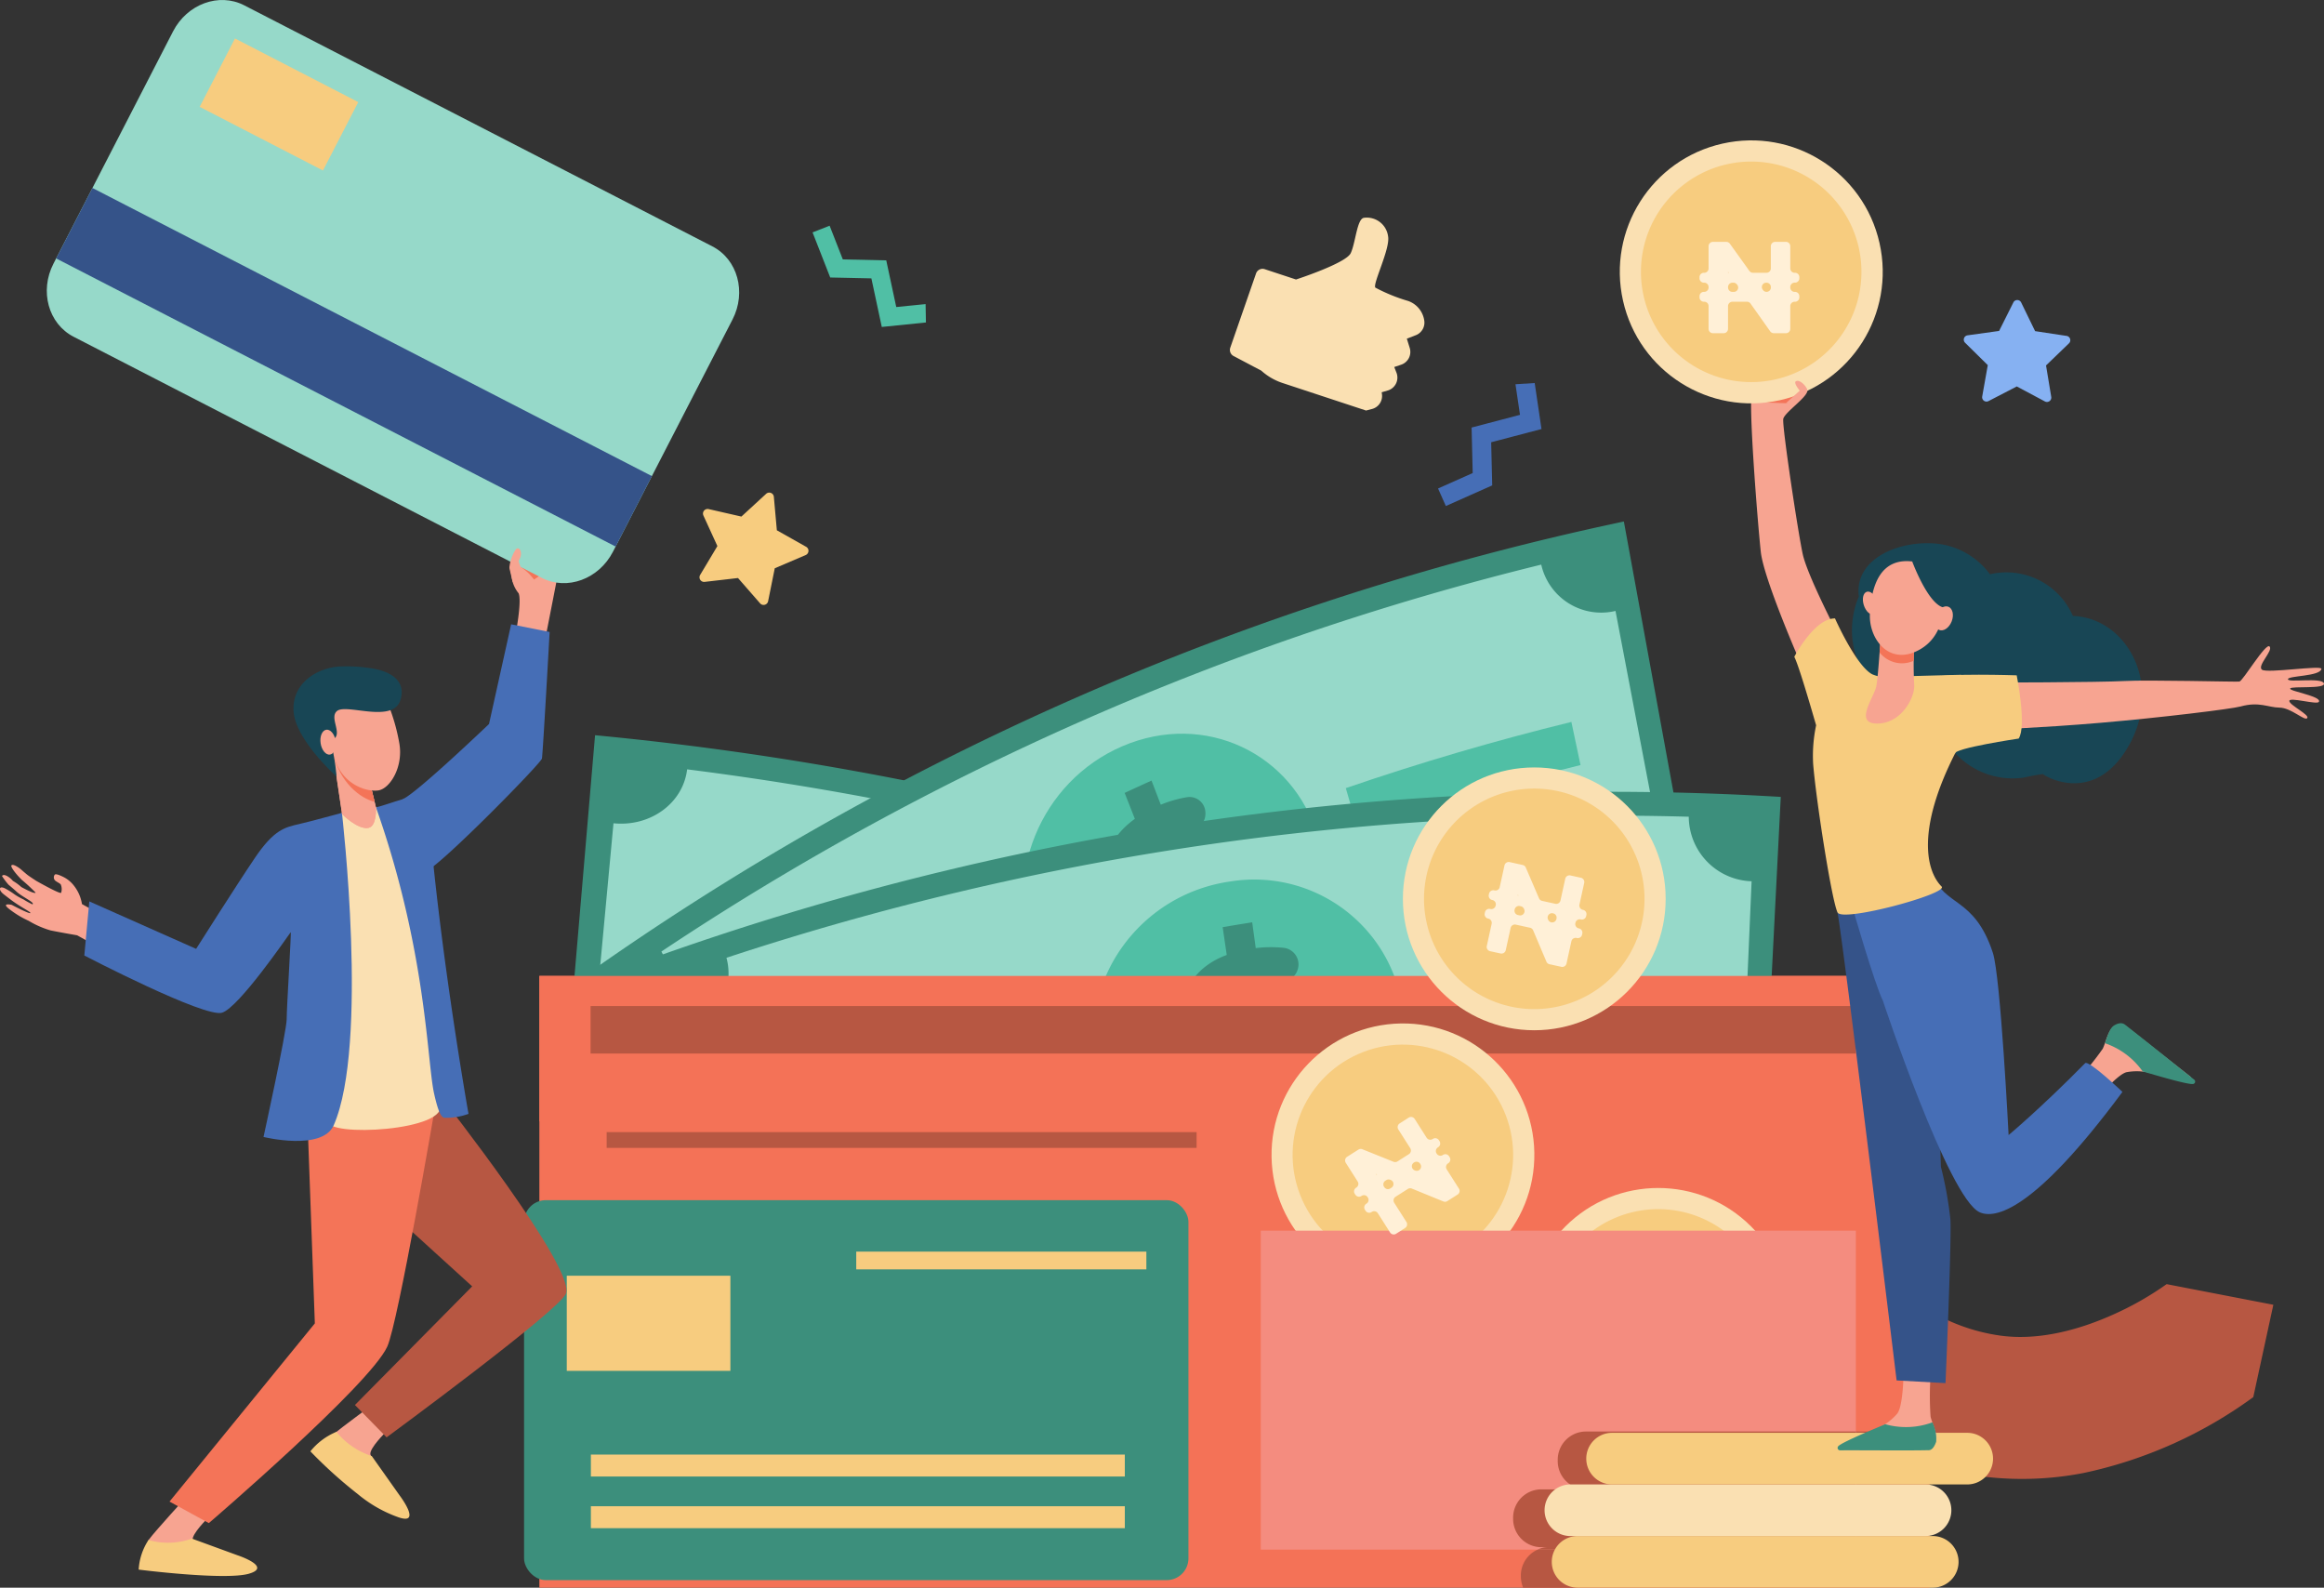 <svg xmlns="http://www.w3.org/2000/svg" width="320.527" height="218.945" viewBox="0 0 320.527 218.945"><rect x="0" y="0" width="320.527" height="218.945" fill="#333333" stroke="none"/><defs><style>.a{fill:#b75742;}.b{fill:#86b1f2;}.c{fill:#f47257;}.d{fill:#3c8f7c;}.e{fill:#96d9c9;}.f{fill:#50bfa5;}.g{fill:#f7cc7f;}.h{fill:#fae0b2;}.i{fill:#fff;}.j{fill:#f48c7f;}.k{fill:#466eb6;}.l{fill:#f7a491;}.m{fill:#f8a492;}.n{fill:#f47458;}.o{fill:#184655;}.p{fill:#355389;}.q{fill:#fff0d7;}</style></defs><g transform="translate(-365.609 -283.729)"><g transform="translate(365.608 283.729)"><g transform="translate(242.659 174.562)"><path class="a" d="M1939.384,1431.3a38.364,38.364,0,0,1-7.577-8.293l16.6-10.486s-.023-.039-.071-.111a21.514,21.514,0,0,0,4.161,4.249,25.922,25.922,0,0,0,12.192,5.314c5.806.924,11.8-1.011,15.8-2.8a42.935,42.935,0,0,0,7.482-4.245l14.719,2.845-2.767,12.733a61.179,61.179,0,0,1-23.366,10.456A44.376,44.376,0,0,1,1939.384,1431.3Z" transform="translate(-1931.807 -1412.408)"/></g><path class="b" d="M2117.148,566.7l3.9-2.02,3.872,2.065a.6.6,0,0,0,.879-.631l-.717-4.329,3.16-3.045a.6.6,0,0,0-.328-1.03l-4.339-.656-1.919-3.946a.6.6,0,0,0-1.082-.006l-1.965,3.924-4.346.606a.6.6,0,0,0-.341,1.027l3.125,3.081-.767,4.321A.6.6,0,0,0,2117.148,566.7Z" transform="translate(-1842.891 -511.39)"/><rect class="c" width="191.696" height="20.066" transform="translate(74.39 134.578)"/><g transform="translate(76.713 101.386)"><path class="d" d="M999.121,1044.32a370.18,370.18,0,0,0-138.385-41.465q2.679-31.375,5.358-62.749a428.005,428.005,0,0,1,160,47.943Z" transform="translate(-860.736 -940.106)"/><path class="e" d="M888.163,1017.053l3.651-39.134c5.066.519,9.6-2.75,10.156-7.436a424.885,424.885,0,0,1,134.154,40.2c-1.886,4.286.327,9.578,4.891,11.944l-16.562,35.266a7.964,7.964,0,0,0-11.055,3.906,373.111,373.111,0,0,0-117.808-35.3A8.442,8.442,0,0,0,888.163,1017.053Z" transform="translate(-883.914 -965.777)"/><g transform="translate(21.208 24.402)"><path class="f" d="M1295.553,1126.631a21.721,21.721,0,0,1-27.057,13.511A23.178,23.178,0,0,1,1252.7,1113.4c2.5-11.63,14.861-18.6,27.394-14.723S1299.444,1115.431,1295.553,1126.631Z" transform="translate(-1212.76 -1097.604)"/><path class="d" d="M1330.846,1170.856q.467-1.879.934-3.758a20.346,20.346,0,0,1-4.543-2.127,2.425,2.425,0,0,1-.875-3.149l.069-.132a2.33,2.33,0,0,1,3.361-.82,14.953,14.953,0,0,0,4.164,1.928c2.276.637,4.056.226,4.469-1.352.389-1.5-.648-2.826-3.4-4.653-3.982-2.63-6.524-5.375-5.646-9.234.793-3.5,4.019-5.587,8.719-5.176q.461-1.88.922-3.761,2.073.575,4.141,1.171-.443,1.737-.887,3.474a19.144,19.144,0,0,1,3.679,1.639,2.413,2.413,0,0,1,.959,3.273h0a2.447,2.447,0,0,1-3.419.724,13.674,13.674,0,0,0-3.51-1.547c-2.7-.766-3.843.11-4.112,1.217-.321,1.309.928,2.527,4.081,4.791,4.439,3.072,5.767,5.852,4.792,9.379-.972,3.5-4.285,5.691-9.02,5.171q-.52,2.012-1.041,4.024Q1332.766,1171.387,1330.846,1170.856Z" transform="translate(-1275.204 -1132.268)"/><path class="f" d="M1030.961,1130.025q-16.527-3.814-33.344-6.205.389-3.017.777-6.033,17.039,2.421,33.811,6.292Q1031.584,1127.051,1030.961,1130.025Z" transform="translate(-997.617 -1114.659)"/><path class="f" d="M1596.77,1287.875q-15.38-7.521-31.27-13.686l2.01-5.711q16.1,6.247,31.708,13.878Z" transform="translate(-1477.515 -1242.004)"/></g></g><g transform="translate(79.236 71.915)"><path class="d" d="M1033.085,811.785a334.278,334.278,0,0,0-125.174,55.036l-30.886-53.295a386.5,386.5,0,0,1,144.729-63.634Q1027.419,780.839,1033.085,811.785Z" transform="translate(-877.025 -749.893)"/><path class="e" d="M951.687,887.435,932.653,854c4.028-2.809,5.563-8.294,3.368-12.37a383.59,383.59,0,0,1,121.347-53.354,8.476,8.476,0,0,0,10.242,6.386l7.356,38.569c-4.309.94-6.979,5.532-5.992,10.136A336.847,336.847,0,0,0,962.413,890.22,7.278,7.278,0,0,0,951.687,887.435Z" transform="translate(-924.034 -782.33)"/><g transform="translate(27.559 27.643)"><path class="f" d="M1316.8,952.842c3.354,11.4-2.342,23.584-12.471,27.948-10.139,4.338-21.882-.36-26.5-11.215-4.614-10.835.643-24.238,12.046-29.126S1313.45,941.463,1316.8,952.842Z" transform="translate(-1241.874 -937.103)"/><path class="d" d="M1363.983,1012.989l-1.4-3.581a17.691,17.691,0,0,1-4.534,1.2,2.2,2.2,0,0,1-2.394-1.947l-.022-.149a2.409,2.409,0,0,1,2.026-2.79,13.021,13.021,0,0,0,4.144-1.115c2.034-.941,3.12-2.4,2.549-3.916-.544-1.437-2.047-1.835-5.095-1.536-4.4.441-7.8-.125-9.3-3.751-1.355-3.284-.135-7,3.562-9.66q-.7-1.788-1.408-3.576,1.849-.862,3.707-1.7l1.275,3.326a16.7,16.7,0,0,1,3.625-1.037,2.191,2.191,0,0,1,2.525,1.992h0a2.519,2.519,0,0,1-2.122,2.75,11.943,11.943,0,0,0-3.45,1c-2.417,1.106-2.775,2.531-2.36,3.583.49,1.245,2.088,1.419,5.673,1.214,4.982-.381,7.507.985,8.745,4.409,1.224,3.4,0,7.25-3.787,9.847q.734,1.93,1.466,3.861Q1365.7,1012.19,1363.983,1012.989Z" transform="translate(-1303.794 -972.383)"/><path class="f" d="M1085.732,1132.655q-14.317,7.478-28.059,16.271l-2.776-5.291q13.922-8.911,28.452-16.5Z" transform="translate(-1054.897 -1096.331)"/><path class="f" d="M1596,934.254q-15.529,3.8-30.682,9l-1.688-5.818q15.352-5.271,31.111-9.13Z" transform="translate(-1484.809 -928.31)"/></g></g><g transform="translate(87.302 109.178)"><path class="d" d="M1084.191,1054.014a339.188,339.188,0,0,0-136.907,20.066l-18.2-59.77a392.183,392.183,0,0,1,158.3-23.2Q1085.783,1022.562,1084.191,1054.014Z" transform="translate(-929.08 -990.396)"/><path class="e" d="M983.224,1079.745l-11.081-37.406c4.647-1.65,7.446-6.551,6.22-11.078a389.228,389.228,0,0,1,132.722-19.452,8.948,8.948,0,0,0,8.666,8.9q-.846,19.639-1.692,39.278a8.117,8.117,0,0,0-8.3,8.22,341.81,341.81,0,0,0-116.55,17.082A7.693,7.693,0,0,0,983.224,1079.745Z" transform="translate(-965.471 -1008.361)"/><g transform="translate(24.684 12.146)"><path class="f" d="M1381.553,1088.14c.67,11.921-7.815,22.2-18.872,23.741-11.061,1.509-21.608-6.152-23.659-17.883-2.05-11.71,6.283-23.286,18.726-24.993A20.652,20.652,0,0,1,1381.553,1088.14Z" transform="translate(-1299.93 -1068.792)"/><path class="d" d="M1429.6,1140.285q-.275-1.919-.551-3.836a18.285,18.285,0,0,1-4.774-.043,2.314,2.314,0,0,1-1.919-2.519c0-.05.008-.1.013-.15a2.341,2.341,0,0,1,2.658-2.163,13.45,13.45,0,0,0,4.368.02c2.236-.372,3.652-1.5,3.438-3.115-.2-1.535-1.6-2.318-4.693-2.837-4.464-.74-7.7-2.189-8.341-6.1-.579-3.537,1.5-6.809,5.782-8.4q-.281-1.917-.562-3.834,2.034-.344,4.072-.665.245,1.779.489,3.557a17.2,17.2,0,0,1,3.835-.042,2.3,2.3,0,0,1,2.04,2.6h0a2.45,2.45,0,0,1-2.744,2.1,12.311,12.311,0,0,0-3.654.055c-2.654.43-3.341,1.714-3.174,2.842.2,1.335,1.739,1.927,5.341,2.68,5.027.953,7.212,2.944,7.642,6.586.422,3.613-1.692,7.015-6.048,8.525q.277,2.063.554,4.125Q1431.483,1139.966,1429.6,1140.285Z" transform="translate(-1368.373 -1100.779)"/><path class="f" d="M1121.526,1214.2q-15.935,3.439-31.606,8.3l-1.52-5.857q15.877-4.931,32.048-8.421Z" transform="translate(-1088.401 -1186.625)"/><path class="f" d="M1682.939,1160.635q-16.28-.44-32.513.577-.159-3.039-.318-6.078,16.447-1.029,32.968-.585Q1683.007,1157.592,1682.939,1160.635Z" transform="translate(-1563.08 -1141.148)"/></g></g><rect class="c" width="191.696" height="84.366" transform="translate(74.39 134.578)"/><path class="a" d="M1769.968,1559.848h-47.435a3.9,3.9,0,0,0-3.808,3.988h0a3.9,3.9,0,0,0,3.808,3.988h-6.151a3.9,3.9,0,0,0-3.808,3.988h0a3.9,3.9,0,0,0,3.808,3.987h1.066a3.9,3.9,0,0,0-3.808,3.988,4.131,4.131,0,0,0,.32,1.6h56.008Z" transform="translate(-1503.882 -1362.442)"/><rect class="a" width="174.504" height="6.551" transform="translate(81.454 138.732)"/><g transform="translate(72.28 165.502)"><rect class="d" width="91.631" height="52.396" rx="3"/><rect class="g" width="22.565" height="13.119" transform="translate(5.891 10.42)"/><rect class="g" width="40.014" height="2.449" transform="translate(45.815 7.096)"/><rect class="g" width="73.641" height="3.025" transform="translate(9.215 35.083)"/><rect class="g" width="73.641" height="3.025" transform="translate(9.215 42.207)"/></g><rect class="a" width="81.365" height="2.175" transform="translate(83.671 156.118)"/><g transform="translate(193.488 105.829)"><circle class="h" cx="18.121" cy="18.121" r="18.121"/><path class="g" d="M1660.9,994.061a15.206,15.206,0,1,1-21.181-3.711A15.206,15.206,0,0,1,1660.9,994.061Z" transform="translate(-1630.334 -984.676)"/></g><g transform="translate(203.078 156.318)"><circle class="h" cx="18.121" cy="18.121" r="18.121" transform="translate(0 25.626) rotate(-45)"/><path class="g" d="M1771.24,1368.377a15.206,15.206,0,1,1-21.181-3.711A15.206,15.206,0,0,1,1771.24,1368.377Z" transform="translate(-1733.168 -1351.486)"/><g transform="translate(19.199 14.556)"><path class="i" d="M1808.437,1410.369l-.663-2.45a12.316,12.316,0,0,1-3.237.285,1.545,1.545,0,0,1-1.465-1.523v-.1a1.542,1.542,0,0,1,1.637-1.562,9.012,9.012,0,0,0,2.928-.275c1.47-.4,2.323-1.237,2.044-2.269-.265-.98-1.258-1.376-3.341-1.5-3.011-.182-5.243-.963-5.92-3.465-.614-2.27.5-4.482,3.117-5.77l-.663-2.45,2.528-.684.614,2.27a11.392,11.392,0,0,1,2.446-.3A1.542,1.542,0,0,1,1810,1392.1h0a1.544,1.544,0,0,1-1.576,1.564,8.21,8.21,0,0,0-2.353.292c-1.677.454-2.023,1.322-1.827,2.044.23.851,1.279,1.149,3.7,1.381,3.362.253,4.984,1.337,5.612,3.658.621,2.3-.474,4.7-3.3,6.013l.711,2.631Z" transform="translate(-1800.255 -1388.603)"/></g></g><g transform="translate(173.41 139.182)"><circle class="h" cx="18.121" cy="18.121" r="18.121" transform="matrix(1, -0.017, 0.017, 1, 1.657, 2.26)"/><circle class="g" cx="15.206" cy="15.206" r="15.206" transform="translate(0 12.373) rotate(-24.006)"/></g><rect class="j" width="82.071" height="43.984" transform="translate(173.888 169.708)"/><path class="a" d="M1718.725,1563.835h0a3.9,3.9,0,0,0,3.808,3.988h-6.151a3.9,3.9,0,0,0-3.808,3.988h0a3.9,3.9,0,0,0,3.808,3.987h1.066a3.651,3.651,0,0,0-1.531.336h43.923v-16.286h-37.307A3.9,3.9,0,0,0,1718.725,1563.835Z" transform="translate(-1503.882 -1362.442)"/><g transform="translate(213.027 197.585)"><path class="g" d="M1799.524,1675.449h-48.985a3.559,3.559,0,0,1-3.559-3.559h0a3.559,3.559,0,0,1,3.559-3.559h48.985a3.559,3.559,0,0,1,3.559,3.559h0A3.559,3.559,0,0,1,1799.524,1675.449Z" transform="translate(-1745.984 -1654.096)"/><path class="h" d="M1793.1,1629.51h-48.985a3.559,3.559,0,0,1-3.559-3.559h0a3.559,3.559,0,0,1,3.559-3.558H1793.1a3.559,3.559,0,0,1,3.559,3.558h0A3.559,3.559,0,0,1,1793.1,1629.51Z" transform="translate(-1740.553 -1615.275)"/><path class="g" d="M1830.2,1583.571h-48.985a3.559,3.559,0,0,1-3.559-3.559h0a3.559,3.559,0,0,1,3.559-3.559H1830.2a3.559,3.559,0,0,1,3.559,3.559h0A3.559,3.559,0,0,1,1830.2,1583.571Z" transform="translate(-1771.904 -1576.453)"/></g><path class="k" d="M1656.409,626.811l.623,4.216-6.673,1.752.151,6.277-4.78,2.128,1.077,2.419,6.393-2.846-.143-5.949,6.942-1.823-.938-6.345Z" transform="translate(-1447.394 -573.822)"/><path class="f" d="M1104.528,497.421l-4.046.411-1.38-6.437-5.99-.129-1.82-4.649-2.353.922,2.435,6.218,5.677.122,1.435,6.7,6.089-.618Z" transform="translate(-976.869 -455.492)"/><g transform="translate(169.628 30.02)"><path class="h" d="M1465.234,486.584l4.329,1.428s6.864-2.224,7.54-3.623.867-4.793,1.843-4.886a2.957,2.957,0,0,1,3.314,2.548c.326,1.686-2.143,6.56-1.757,7.079a23.678,23.678,0,0,0,4.517,1.839,3.373,3.373,0,0,1,2.233,2.721v0a1.858,1.858,0,0,1-1.16,2l-1.245.481.4,1.286a1.857,1.857,0,0,1-1.174,2.3l-.964.323.308.783a1.856,1.856,0,0,1-1.2,2.455l-.842.245.035.225a1.855,1.855,0,0,1-1.35,2.075l-.836.219-11.529-3.8a8.217,8.217,0,0,1-2.922-1.7l-3.829-2.021a.951.951,0,0,1-.446-1.156l3.55-10.222A.949.949,0,0,1,1465.234,486.584Z" transform="translate(-1460.443 -479.489)"/></g><path class="g" d="M997.741,739.143l.917-4.543,4.262-1.82a.637.637,0,0,0,.063-1.141l-4.037-2.276-.414-4.616a.637.637,0,0,0-1.065-.412l-3.412,3.137-4.518-1.032a.637.637,0,0,0-.721.886l1.929,4.214-2.378,3.978a.637.637,0,0,0,.62.96l4.6-.532,3.048,3.491A.637.637,0,0,0,997.741,739.143Z" transform="translate(-891.801 -656.237)"/><g transform="translate(0 0)"><g transform="translate(0 77.362)"><path class="l" d="M653.976,1541.029s-5.681,4.1-6.575,5.317c-1.288,1.76,9.624,5.051,8.433,2.991-.274-.474-1.059-2.068-1.094-2.225-.183-.839,2.132-3.1,2.132-3.1Z" transform="translate(-603.652 -1423.9)"/><path class="g" d="M654.228,1568.926l-3.857-5.451a10.512,10.512,0,0,1-4.881-3.34,9.037,9.037,0,0,0-3.588,2.686,62.9,62.9,0,0,0,6.561,5.915,18.225,18.225,0,0,0,5.618,3.19C657.341,1573.027,654.228,1568.926,654.228,1568.926Z" transform="translate(-599.094 -1440.046)"/><path class="m" d="M368.461,1056.1s.7.617.945.805c.29.221,1.206.816,1.206.816s3.315,1.886,3.428,1.637a1.641,1.641,0,0,0-.056-1.152c-.164-.188-.641-.382-.805-.571a.609.609,0,0,1-.009-.778c.211-.21,1.344.409,1.344.409a4.225,4.225,0,0,1,1.3,1.126,5.466,5.466,0,0,1,1.1,2.527,51.607,51.607,0,0,0,4.861,2.43s13.9,5.779,14.652,6.095h.009a4.035,4.035,0,0,1-.42,1.806c-.332,1.986-.924,2.118-1.374,4.033-2.132-1.079-16.894-9.211-18.394-10.058,0,0-2.248-.384-3.653-.671a12.539,12.539,0,0,1-3.014-1.317,13.226,13.226,0,0,1-2.7-1.634c-1.191-.923.347-.575.347-.575s2.5,1.327,2.568,1.116c.05-.162-1.357-.808-2.686-1.817-.341-.259-.678-.516-.984-.755-.806-.626-.665-1.283.279-.758a10.5,10.5,0,0,1,1.239.789,8.7,8.7,0,0,0,1.2.673,11.37,11.37,0,0,0,1.244.686c0-.05.2-.066-.156-.352-.426-.344-1.487-.881-2.076-1.433-.333-.313-1.07-.928-1.07-.928a9.216,9.216,0,0,1-.9-1.2c.25-.405,1.108.192,1.507.675a7.084,7.084,0,0,1,1.165.85s1.824,1.018,1.964.769a24.055,24.055,0,0,0-1.9-1.757c-.85-.833-1.576-1.807-1.441-1.994C367.422,1055.271,368.461,1056.1,368.461,1056.1Z" transform="translate(-365.608 -1013.61)"/><path class="a" d="M634.339,1263.951l.9,4.444,22.588,20.545L641.657,1305.3l4.366,4.462s23.879-17.535,24.74-19.833c1.325-3.538-17.118-26.973-17.118-26.973Z" transform="translate(-592.703 -1188.914)"/><path class="l" d="M502.864,1616.2s-4.557,4.966-5.451,6.188c-1.289,1.76,8.334,4.358,7.143,2.3-.274-.474-1.059-2.069-1.094-2.225-.183-.839,2.132-3.1,2.132-3.1Z" transform="translate(-476.891 -1487.426)"/><path class="g" d="M502.667,1657.444l-6.272-2.292a9.825,9.825,0,0,1-5.985.195,8.3,8.3,0,0,0-1.355,4.08s11.888,1.516,15.2.569S502.667,1657.444,502.667,1657.444Z" transform="translate(-469.929 -1520.342)"/><path class="n" d="M535.546,1273.068l1.014,28.035-20.042,24.574,5.422,2.969s22.171-19.029,24.605-24.33c1.51-3.288,6.591-33.006,6.591-33.006Z" transform="translate(-493.137 -1195.971)"/><path class="h" d="M672.982,1045.087c-1.837-4.146-1.625-33.87-8.775-40.833-2.516.425-4.31.663-4.729.773-.373,3.062-.783,14.3-1.036,24.6-.168,6.86.005,14.055-.84,17.848C657.078,1049.822,674.66,1048.874,672.982,1045.087Z" transform="translate(-612.352 -970.291)"/><path class="k" d="M470.326,1010.726c-2.007.458-3.485.779-6.116,4.665-2.518,3.72-8.111,12.548-8.111,12.548l-14.729-6.542-.689,7.461s16.663,8.662,19.014,7.881,8.961-10.443,9.45-11.095c.115-.153-.555,10.319-.555,11.993s-3.194,16.242-3.194,16.242,8.106,1.995,9.688-1.629c4.85-11.111,1.127-43.067,1.127-43.067S471.77,1010.4,470.326,1010.726Z" transform="translate(-429.05 -974.455)"/><path class="l" d="M820.377,789.5a4.413,4.413,0,0,1-.991-2.56l-.276-1.059c.251-.1,5.163-.8,6.645-.84a2.7,2.7,0,0,1,.17,1.117c-.22,1.211-1.766,9.072-1.766,9.072l-4.23.084S820.848,790.657,820.377,789.5Z" transform="translate(-748.847 -785.045)"/><path class="k" d="M710.992,868.368s2.9,8.259,5.291,7.069,15.807-14.87,15.94-15.531,1.062-17.453,1.062-17.453l-5.308-1.058-3.052,13.75s-9.819,9.387-11.81,10.313A3.689,3.689,0,0,0,710.992,868.368Z" transform="translate(-657.48 -832.665)"/><path class="k" d="M709.788,1040.737a9,9,0,0,0,3.27-.544s-3.06-17.246-4.839-34.347c-.7-6.755-1.355-9.525-4.142-9.036-.806.141-2.989.973-3.782,1.106,7,19.816,7.028,35.069,8.02,39.492C708.813,1039.628,709.246,1040.751,709.788,1040.737Z" transform="translate(-648.441 -963.954)"/><path class="l" d="M667.21,960.333l.734,2.994s.167,2.606-1.043,2.841c-1.459.282-3.627-1.9-3.627-1.9l-1.256-8.443Z" transform="translate(-616.094 -929.364)"/><path class="l" d="M667.21,960.333l.734,2.994s.167,2.606-1.043,2.841c-1.459.282-3.627-1.9-3.627-1.9l-1.256-8.443Z" transform="translate(-616.094 -929.364)"/><path class="n" d="M662.1,956.075l5.179,4.471.548,2.237C665.846,962.306,663.023,960.127,662.1,956.075Z" transform="translate(-616.161 -929.576)"/><path class="l" d="M665.057,905.935a3.058,3.058,0,0,1,2.82,2.115,26.567,26.567,0,0,1,1.13,4.335c.548,3.247-1.3,6.219-2.91,6.456s-5.441-.829-6.289-5.428c-.363-1.972-.841-4.558.78-5.916A7.289,7.289,0,0,1,665.057,905.935Z" transform="translate(-613.924 -887.205)"/><path class="o" d="M632.79,893.959s-5.671-5.054-5.919-9,3.4-6.064,6.517-6.174a21.171,21.171,0,0,1,3.816.2c3.124.394,5.149,1.779,4.436,4.338-.957,3.436-7.441.537-8.766,1.6-1.094.88.68,3-.383,3.805-1,.759-.49.5-.159,1.945A25.5,25.5,0,0,1,632.79,893.959Z" transform="translate(-586.382 -864.246)"/><path class="l" d="M650.856,937.056c.141.946.719,1.644,1.292,1.56s.924-.92.783-1.866-.719-1.644-1.292-1.56S650.715,936.11,650.856,937.056Z" transform="translate(-606.635 -911.922)"/><path class="n" d="M829.142,787.781a6.813,6.813,0,0,1,1.832,1.732s2.392-1.533,2.308-2.019c-.111-.644-2.556.551-2.556.551Z" transform="translate(-757.324 -786.953)"/></g><g transform="translate(6.456)"><path class="e" d="M410.966,332.164l64.579,33.252c3.475,1.789,7.869.178,9.813-3.6l16.492-32.029c1.944-3.776.7-8.288-2.771-10.078L434.5,286.46c-3.475-1.789-7.869-.178-9.813,3.6l-16.492,32.029C406.25,325.863,407.491,330.375,410.966,332.164Z" transform="translate(-407.276 -285.729)"/><rect class="p" width="10.929" height="86.792" transform="translate(1.29 35.638) rotate(-62.756)"/></g><rect class="g" width="19.135" height="10.614" transform="translate(32.408 5.304) rotate(27.293)"/><path class="l" d="M820.631,776.33c-.112-.3-.334-.728-.225-.894.689-1.052-.054-2.2-.555-1.3a5.623,5.623,0,0,0-.757,2.258c.031.431.468,2.073.468,2.073A1.525,1.525,0,0,0,820.631,776.33Z" transform="translate(-748.832 -698.191)"/></g><g transform="translate(219.864 15.823)"><g transform="translate(0)"><g transform="translate(21.217 37.125)"><path class="l" d="M2018.794,1504.215a40.723,40.723,0,0,0-.075,6.559c.173.861,1.135,2.635.693,3.446a2.2,2.2,0,0,1-.946,1.013l-11.435.181c-.623.01-.211-.384.291-.747a23.207,23.207,0,0,1,4.112-2.237c.171-.081.795-.471,1.019-.607a7.859,7.859,0,0,0,1.636-1.421c.821-.9.893-5.258.893-5.258Z" transform="translate(-1993.534 -1368.377)"/><path class="p" d="M2004.668,1072.728s-4.915-2.423-3.969,2.846,8.147,64.53,8.147,64.53l6.745.374s.862-19.757.673-22.595a51.742,51.742,0,0,0-1.307-7.227l-.572-17.528-6.364-21.641Z" transform="translate(-1988.345 -1002.694)"/><path class="d" d="M2007.963,1551.949a10.513,10.513,0,0,0,6.51-.252,5.092,5.092,0,0,1,.523,2.677c-.278.8-.639,1.15-.989,1.159-2.762.071-10.152-.005-12.258.022a.338.338,0,0,1-.267-.556C2002,1554.385,2007.737,1552.084,2007.963,1551.949Z" transform="translate(-1989.04 -1408.502)"/><path class="l" d="M1936.3,661.891s-4.155-8-4.8-10.931-2.877-17.717-2.689-18.669,3.719-3.243,3.283-4.051-3.8-.811-4.568-.742a6.965,6.965,0,0,0-2.979,1.064c-.663.546.745,18.26,1.165,22.074s5.583,15.558,5.583,15.558Z" transform="translate(-1923.941 -627.471)"/><g transform="translate(6.39 21.96)"><path class="l" d="M2210.329,1206.076a40.743,40.743,0,0,0,4.191-5.047c.409-.778.779-2.761,1.633-3.113a2.2,2.2,0,0,1,1.373-.191l8.994,7.063c.49.385-.078.432-.7.4a23.139,23.139,0,0,1-4.6-.853c-.185-.044-.914-.135-1.174-.171a7.863,7.863,0,0,0-2.166.073c-1.2.181-4.006,3.521-4.006,3.521Z" transform="translate(-2171.988 -1131.303)"/><path class="d" d="M2244.6,1203.117a10.517,10.517,0,0,0-5.214-3.906c.315-.9.66-2.079,1.247-2.442.717-.443,1.212-.351,1.489-.138,2.19,1.685,7.922,6.295,9.575,7.6a.338.338,0,0,1-.143.6C2250.759,1204.979,2244.857,1203.154,2244.6,1203.117Z" transform="translate(-2196.541 -1130.259)"/><path class="o" d="M2044.673,779.234a10.017,10.017,0,0,0-11.439-5.746,10.532,10.532,0,0,0-6.827-4.153c-5.215-.739-11.944,1.791-11.257,7.234-1.648,3.808-1.244,9.054,2.047,11.626-.6,5,4.414,9.444,10.353,8.846a10.763,10.763,0,0,0,10.429,4.48,23.492,23.492,0,0,1,2.593-.478c-.3-.034,6.774,4.6,11.656-3.653C2057.21,788.966,2052.3,779.549,2044.673,779.234Z" transform="translate(-2006.251 -769.209)"/><path class="k" d="M2014.207,1067.893s11.022-4.9,11.2-4.342c1.382,4.451,5.681,3.015,8.234,10.855,1.069,3.283,2.167,25.12,2.167,25.12s4.346-3.607,10.557-9.909c.477-.484,5.146,3.957,5.146,3.957-12.329,16.657-17.647,17.526-19.7,16.594-4.294-1.947-13.356-29.179-13.341-29.176C2017.374,1078.872,2014.207,1067.893,2014.207,1067.893Z" transform="translate(-2006.252 -1017.91)"/><path class="l" d="M2132.151,865.867s15.932-.02,19.343-.217c3.087-.178,15.332.134,15.811.078s3.644-5.416,4.17-4.84-1.761,2.658-1.054,3.2,8.307-.67,8.206-.108c-.189,1.052-4.623.917-4.618,1.425s4.641-.285,4.955.558-4.459.343-4.65.72,4.427,1.064,3.955,1.848c-.257.425-4.092-.711-4.073-.131s2.817,1.9,2.474,2.362-2.2-1.418-3.819-1.441-2.786-.87-5.378-.16c-1.28.351-11.048,1.545-19.3,2.251-8.462.723-15.4.953-15.4.953Z" transform="translate(-2105.922 -846.647)"/><path class="g" d="M1965.466,856.267a20.259,20.259,0,0,1,.407-5.377c-.774-2.657-2.42-8.326-3.012-9.44,0,0,2.774-5.331,5.614-5.294,0,0,2.9,6.537,5.142,7.706a5.559,5.559,0,0,0,1.128.336c2.165-.015,9.729-.245,11.142-.27l-.794,10.732c-5.482,10.745-4,16.384-1.912,18.469.981.981-13.679,4.963-14.354,3.573C1968.031,875.065,1965.894,861.438,1965.466,856.267Z" transform="translate(-1962.862 -825.783)"/><path class="g" d="M2086.662,886.672c1.4-.667,11.493-.333,11.493-.333s1.411,7.032.271,8.722c0,0-9.029,1.344-8.772,2.084Z" transform="translate(-2067.481 -868.121)"/><path class="l" d="M2033.295,848.594a52.394,52.394,0,0,0,0,5.432c.18,1.6-1.639,5.342-5.024,5.407s-.5-3.593-.2-5.165.652-7.725.652-7.725Z" transform="translate(-2016.76 -834.562)"/><path class="n" d="M2038.986,846.544s-.083,1.428-.2,3.084a3.938,3.938,0,0,0,4.7,1.149c.021-1.187.067-2.183.067-2.183Z" transform="translate(-2027.022 -834.562)"/><path class="l" d="M2036.482,785.3a5.625,5.625,0,0,1,2.993,2.491c1.076,1.918,1.529,7.376-2.6,9.624s-6.967-1.53-6.779-5.012S2031.344,784.332,2036.482,785.3Z" transform="translate(-2019.667 -782.697)"/><path class="l" d="M2024.053,814.152c.28.863.914,1.43,1.417,1.267s.683-.995.4-1.857-.915-1.43-1.417-1.267S2023.773,813.289,2024.053,814.152Z" transform="translate(-2014.461 -805.596)"/><path class="o" d="M2067.667,785.027s2.1,5.739,4.246,6.387,1.922,3.447,1.922,3.447.4-6.474-1.545-8.1A8.618,8.618,0,0,0,2067.667,785.027Z" transform="translate(-2051.429 -782.576)"/><path class="l" d="M2088.026,826.621c-.349.884-.148,1.793.45,2.029s1.365-.29,1.715-1.174.148-1.793-.45-2.029S2088.375,825.737,2088.026,826.621Z" transform="translate(-2068.489 -816.686)"/></g><path class="n" d="M1921.621,635.438s4.668.2,5.216.2,2.143-1.649,2.143-1.649Z" transform="translate(-1921.621 -632.983)"/></g><circle class="h" cx="18.121" cy="18.121" r="18.121" transform="matrix(0.976, -0.22, 0.22, 0.976, 0, 7.97)"/><path class="g" d="M1853.995,435.992a15.206,15.206,0,1,1-21.181-3.711A15.206,15.206,0,0,1,1853.995,435.992Z" transform="translate(-1819.886 -423.065)"/></g><path class="l" d="M1955.287,627.818l1.927-1.732s-.91-1.087-.532-1.3c.615-.34,1.667.974,1.573,1.293a7.556,7.556,0,0,1-1.224,1.348Z" transform="translate(-1928.854 -588.034)"/></g></g><g transform="translate(600.022 317.093)"><path class="q" d="M1891.088,491.834v.067a.6.6,0,0,0,.6.6h.049a.6.6,0,0,1,.6.6v.162a.6.6,0,0,1-.6.6h-.049a.6.6,0,0,0-.6.6V497.6a.6.6,0,0,1-.6.6h-1.677a.6.6,0,0,1-.488-.252l-2.717-3.833a.6.6,0,0,0-.488-.252h-2.016a.6.6,0,0,0-.6.6V497.6a.6.6,0,0,1-.6.6h-1.482a.6.6,0,0,1-.6-.6v-3.141a.6.6,0,0,0-.6-.6h-.049a.6.6,0,0,1-.6-.6V493.1a.6.6,0,0,1,.6-.6h.049a.6.6,0,0,0,.6-.6v-.067a.6.6,0,0,0-.6-.6h-.049a.6.6,0,0,1-.6-.6v-.162a.6.6,0,0,1,.6-.6h.049a.6.6,0,0,0,.6-.6v-3.066a.6.6,0,0,1,.6-.6h1.848a.6.6,0,0,1,.486.25l2.7,3.763a.6.6,0,0,0,.486.25h1.867a.6.6,0,0,0,.6-.6v-3.066a.6.6,0,0,1,.6-.6h1.482a.6.6,0,0,1,.6.6v3.066a.6.6,0,0,0,.6.6h.049a.6.6,0,0,1,.6.6v.162a.6.6,0,0,1-.6.6h-.049A.6.6,0,0,0,1891.088,491.834Zm-8.581-1.956h.094l-.094-.132Zm1.283,1.675-.048-.067a.6.6,0,0,0-.486-.25h-.15a.6.6,0,0,0-.6.6v.067a.6.6,0,0,0,.6.6h.2A.6.6,0,0,0,1883.791,491.553Zm4.021-.317h-.048a.6.6,0,0,0-.486.946l.049.067a.6.6,0,0,0,.486.25h0a.6.6,0,0,0,.6-.6v-.067A.6.6,0,0,0,1887.813,491.236Z" transform="translate(-1878.585 -485.616)"/></g><g transform="translate(570.364 402.596)"><path class="q" d="M1699.695,1045.854l-.014.066a.6.6,0,0,0,.456.712l.047.01a.6.6,0,0,1,.456.713l-.035.158a.6.6,0,0,1-.712.456l-.047-.01a.6.6,0,0,0-.712.456l-.673,3.068a.6.6,0,0,1-.712.456l-1.637-.359a.6.6,0,0,1-.423-.351l-1.832-4.326a.6.6,0,0,0-.423-.351l-1.969-.432a.6.6,0,0,0-.712.456l-.673,3.068a.6.6,0,0,1-.712.456l-1.447-.317a.6.6,0,0,1-.456-.712l.673-3.068a.6.6,0,0,0-.456-.712l-.047-.01a.6.6,0,0,1-.456-.712l.035-.158a.6.6,0,0,1,.713-.456l.047.01a.6.6,0,0,0,.712-.456l.015-.066a.6.6,0,0,0-.456-.712l-.047-.01a.6.6,0,0,1-.456-.713l.035-.158a.6.6,0,0,1,.712-.456l.047.01a.6.6,0,0,0,.713-.456l.657-2.995a.6.6,0,0,1,.712-.456l1.805.4a.6.6,0,0,1,.421.348l1.828,4.253a.6.6,0,0,0,.421.348l1.824.4a.6.6,0,0,0,.712-.456l.657-2.995a.6.6,0,0,1,.713-.456l1.447.318a.6.6,0,0,1,.456.712l-.657,2.995a.6.6,0,0,0,.456.712l.047.01a.6.6,0,0,1,.456.712l-.035.158a.6.6,0,0,1-.712.456l-.047-.01A.6.6,0,0,0,1699.695,1045.854Zm-7.962-3.749.092.02-.064-.149Zm.894,1.911-.033-.076a.6.6,0,0,0-.421-.348l-.147-.032a.6.6,0,0,0-.712.456l-.015.066a.6.6,0,0,0,.456.712l.194.043A.6.6,0,0,0,1692.627,1044.016Zm4,.552-.047-.01a.6.6,0,0,0-.678.82l.033.076a.6.6,0,0,0,.421.348h0a.6.6,0,0,0,.713-.456l.014-.066A.6.6,0,0,0,1696.623,1044.568Z" transform="translate(-1687.162 -1037.482)"/></g><g transform="translate(551.125 437.752)"><path class="q" d="M1575.6,1269.406l.036.057a.6.6,0,0,0,.825.184l.041-.026a.6.6,0,0,1,.825.184l.087.136a.6.6,0,0,1-.184.826l-.041.026a.6.6,0,0,0-.184.826l1.686,2.651a.6.6,0,0,1-.183.825l-1.415.9a.6.6,0,0,1-.547.049l-4.349-1.776a.6.6,0,0,0-.547.049l-1.7,1.082a.6.6,0,0,0-.183.826l1.686,2.651a.6.6,0,0,1-.184.826l-1.25.8a.6.6,0,0,1-.826-.184l-1.686-2.651a.6.6,0,0,0-.826-.184l-.041.026a.6.6,0,0,1-.826-.183l-.087-.136a.6.6,0,0,1,.184-.826l.041-.026a.6.6,0,0,0,.184-.826l-.036-.057a.6.6,0,0,0-.825-.184l-.041.026a.6.6,0,0,1-.826-.184l-.087-.136a.6.6,0,0,1,.184-.826l.041-.026a.6.6,0,0,0,.184-.826l-1.645-2.587a.6.6,0,0,1,.184-.826l1.56-.992a.6.6,0,0,1,.544-.05l4.3,1.728a.6.6,0,0,0,.544-.05l1.575-1a.6.6,0,0,0,.184-.826l-1.645-2.587a.6.6,0,0,1,.184-.825l1.25-.8a.6.6,0,0,1,.826.184l1.646,2.587a.6.6,0,0,0,.826.184l.041-.026a.6.6,0,0,1,.826.184l.087.136a.6.6,0,0,1-.184.826l-.041.026A.6.6,0,0,0,1575.6,1269.406Zm-8.29,2.955.079-.051-.15-.061Zm1.981.725-.077-.031a.6.6,0,0,0-.544.05l-.127.081a.6.6,0,0,0-.184.826l.036.057a.6.6,0,0,0,.826.184l.168-.107A.6.6,0,0,0,1569.293,1273.085Zm3.224-2.426-.041.026a.6.6,0,0,0,.1,1.06l.077.031a.6.6,0,0,0,.544-.05h0a.6.6,0,0,0,.184-.826l-.036-.057A.6.6,0,0,0,1572.517,1270.659Z" transform="translate(-1562.992 -1264.387)"/></g></g></svg>